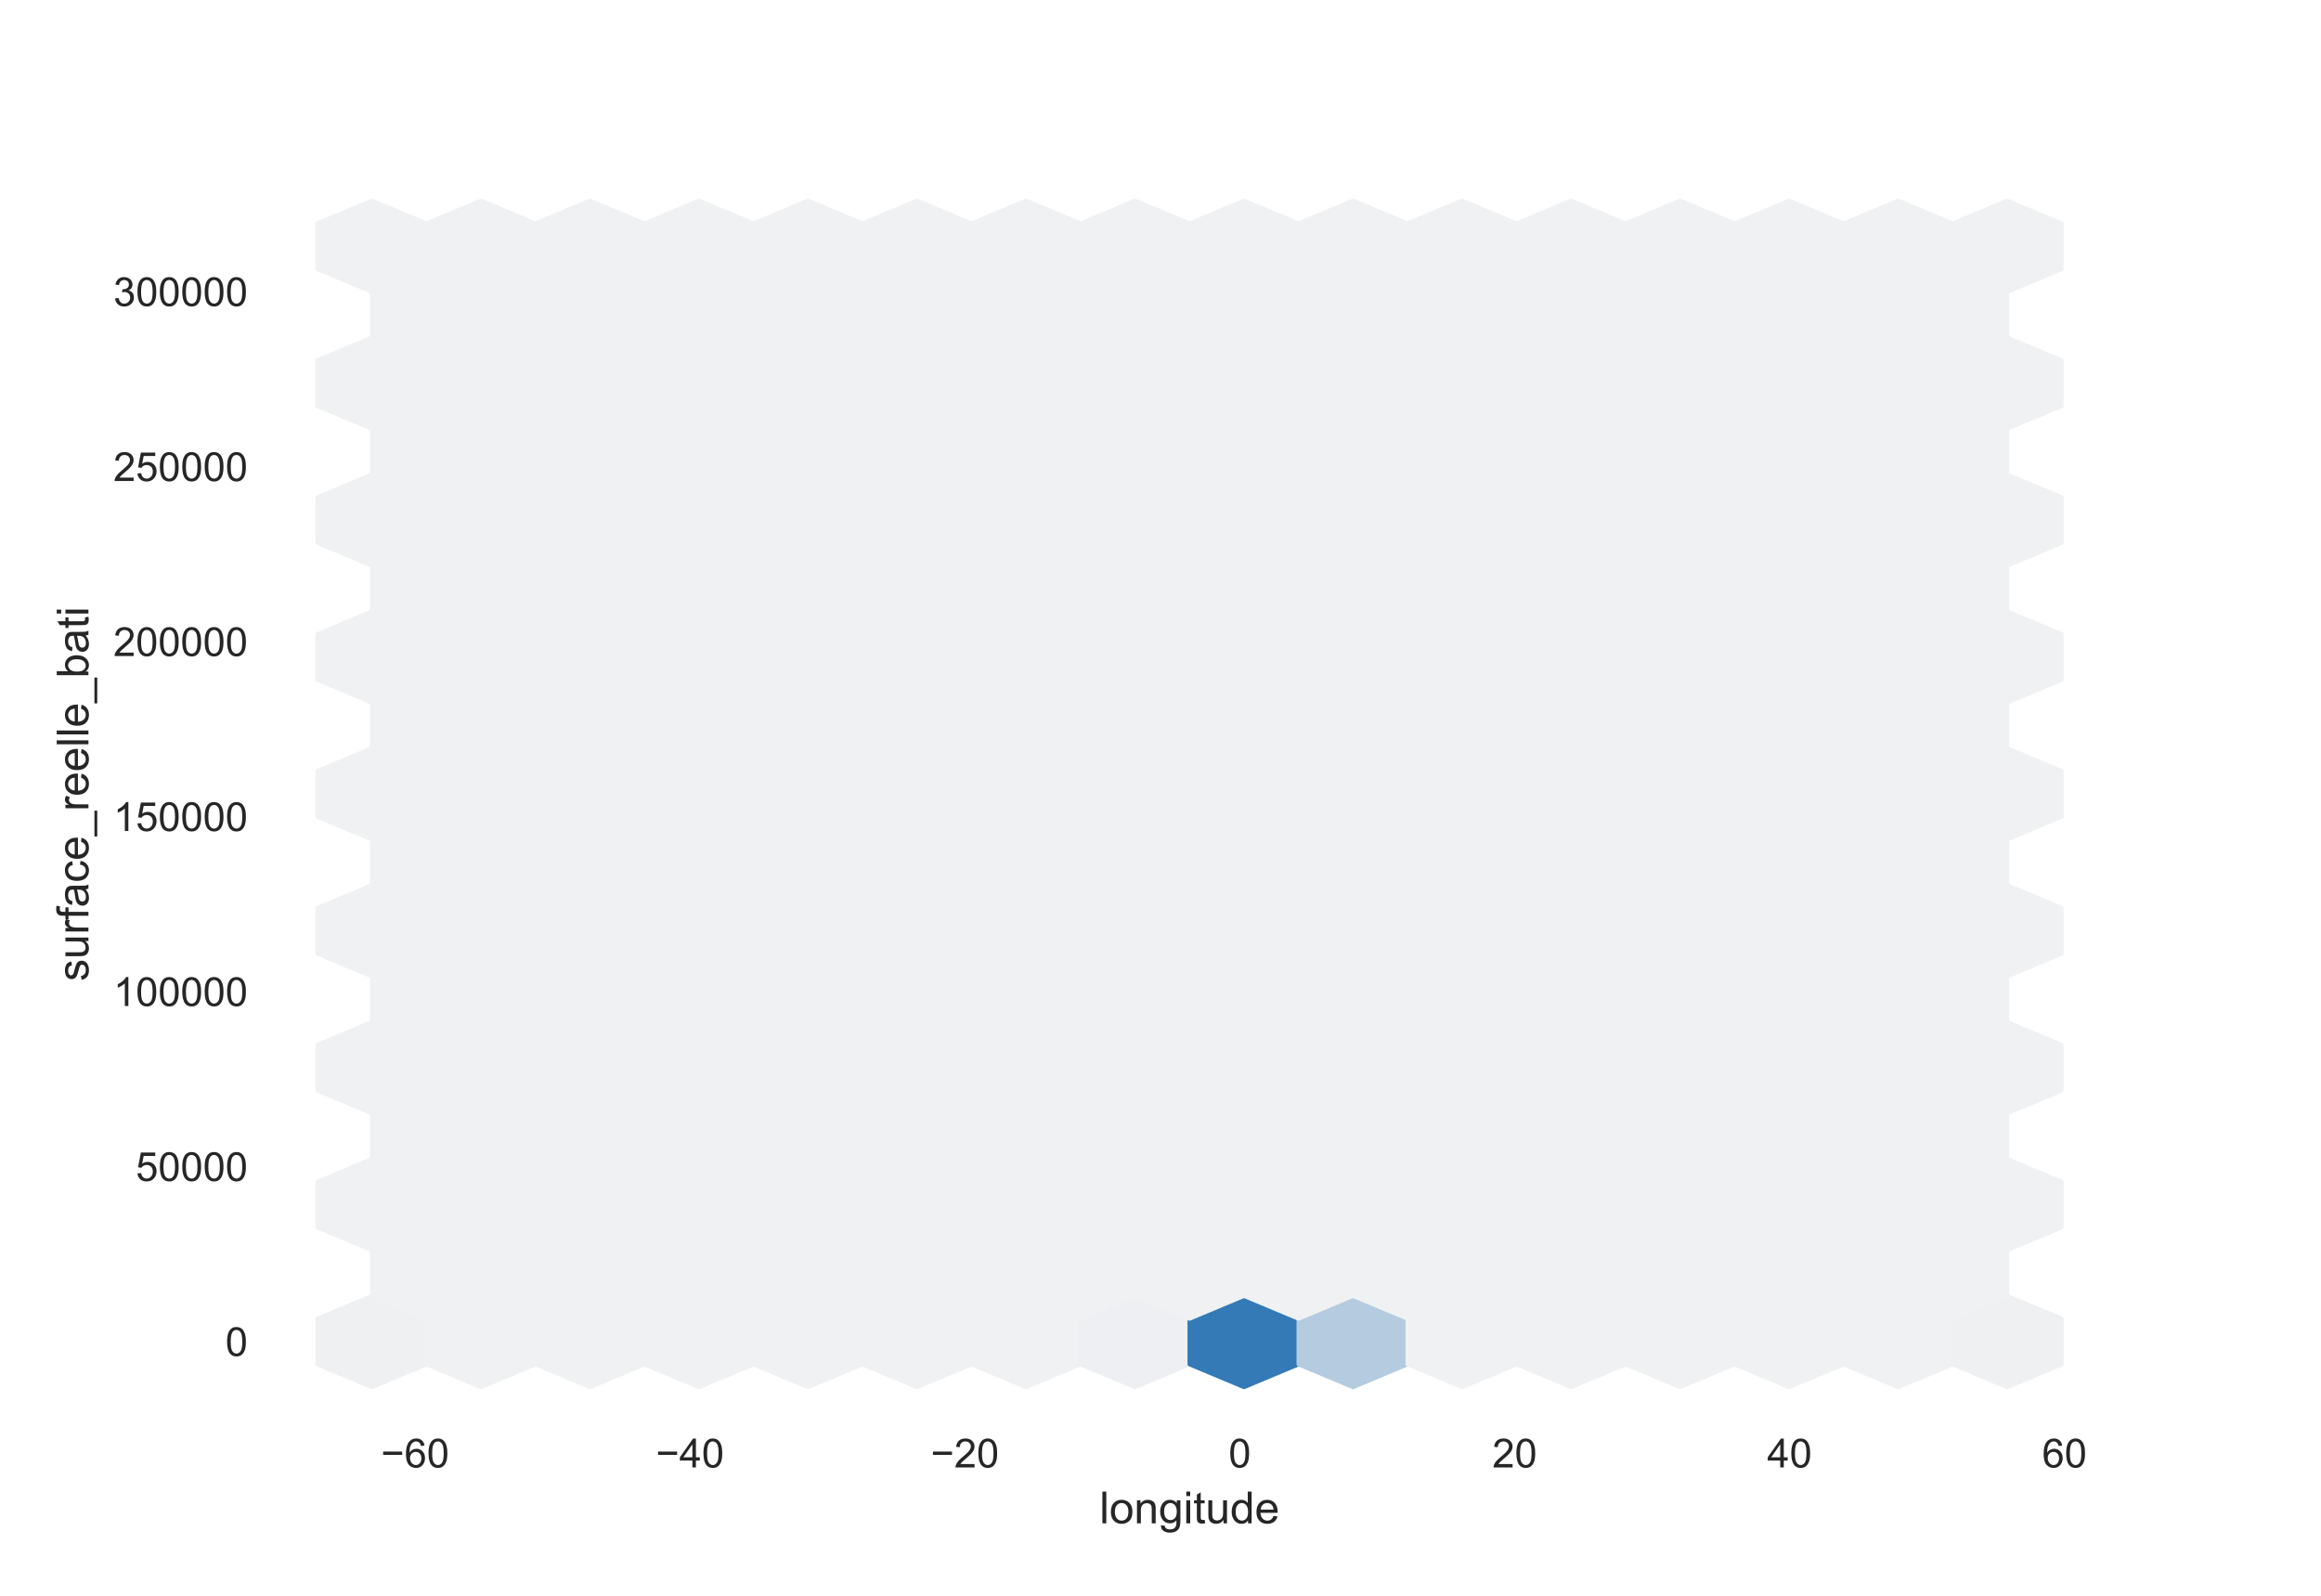 <?xml version="1.0" encoding="utf-8" standalone="no"?>
<!DOCTYPE svg PUBLIC "-//W3C//DTD SVG 1.1//EN"
  "http://www.w3.org/Graphics/SVG/1.1/DTD/svg11.dtd">
<!-- Created with matplotlib (https://matplotlib.org/) -->
<svg height="396pt" version="1.1" viewBox="0 0 576 396" width="576pt" xmlns="http://www.w3.org/2000/svg" xmlns:xlink="http://www.w3.org/1999/xlink">
 <defs>
  <style type="text/css">*{stroke-linecap:butt;stroke-linejoin:round;}</style>
 </defs>
 <g id="figure_1">
  <g id="patch_1">
   <path d="M 0 396 
L 576 396 
L 576 0 
L 0 0 
z
" style="fill:#ffffff;"/>
  </g>
  <g id="axes_1">
   <g id="patch_2">
    <path d="M 72 346.5 
L 518.4 346.5 
L 518.4 47.52 
L 72 47.52 
z
" style="fill:#ffffff;"/>
   </g>
   <g id="matplotlib.axis_1">
    <g id="xtick_1">
     <g id="text_1">
      <!-- −60 -->
      <g style="fill:#262626;" transform="translate(94.531 364.158)scale(0.1 -0.1)">
       <defs>
        <path d="M 52.828 31.203 
L 5.562 31.203 
L 5.562 39.406 
L 52.828 39.406 
z
" id="ArialMT-8722"/>
        <path d="M 49.75 54.047 
L 41.016 53.375 
Q 39.844 58.547 37.703 60.891 
Q 34.125 64.656 28.906 64.656 
Q 24.703 64.656 21.531 62.312 
Q 17.391 59.281 14.984 53.469 
Q 12.594 47.656 12.5 36.922 
Q 15.672 41.75 20.266 44.094 
Q 24.859 46.438 29.891 46.438 
Q 38.672 46.438 44.844 39.969 
Q 51.031 33.5 51.031 23.25 
Q 51.031 16.5 48.125 10.719 
Q 45.219 4.938 40.141 1.859 
Q 35.062 -1.219 28.609 -1.219 
Q 17.625 -1.219 10.688 6.859 
Q 3.766 14.938 3.766 33.5 
Q 3.766 54.25 11.422 63.672 
Q 18.109 71.875 29.438 71.875 
Q 37.891 71.875 43.281 67.141 
Q 48.688 62.406 49.75 54.047 
z
M 13.875 23.188 
Q 13.875 18.656 15.797 14.5 
Q 17.719 10.359 21.188 8.172 
Q 24.656 6 28.469 6 
Q 34.031 6 38.031 10.484 
Q 42.047 14.984 42.047 22.703 
Q 42.047 30.125 38.078 34.391 
Q 34.125 38.672 28.125 38.672 
Q 22.172 38.672 18.016 34.391 
Q 13.875 30.125 13.875 23.188 
z
" id="ArialMT-54"/>
        <path d="M 4.156 35.297 
Q 4.156 48 6.766 55.734 
Q 9.375 63.484 14.516 67.672 
Q 19.672 71.875 27.484 71.875 
Q 33.25 71.875 37.594 69.547 
Q 41.938 67.234 44.766 62.859 
Q 47.609 58.5 49.219 52.219 
Q 50.828 45.953 50.828 35.297 
Q 50.828 22.703 48.234 14.969 
Q 45.656 7.234 40.5 3 
Q 35.359 -1.219 27.484 -1.219 
Q 17.141 -1.219 11.234 6.203 
Q 4.156 15.141 4.156 35.297 
z
M 13.188 35.297 
Q 13.188 17.672 17.312 11.828 
Q 21.438 6 27.484 6 
Q 33.547 6 37.672 11.859 
Q 41.797 17.719 41.797 35.297 
Q 41.797 52.984 37.672 58.781 
Q 33.547 64.594 27.391 64.594 
Q 21.344 64.594 17.719 59.469 
Q 13.188 52.938 13.188 35.297 
z
" id="ArialMT-48"/>
       </defs>
       <use xlink:href="#ArialMT-8722"/>
       <use x="58.398" xlink:href="#ArialMT-54"/>
       <use x="114.014" xlink:href="#ArialMT-48"/>
      </g>
     </g>
    </g>
    <g id="xtick_2">
     <g id="text_2">
      <!-- −40 -->
      <g style="fill:#262626;" transform="translate(162.754 364.158)scale(0.1 -0.1)">
       <defs>
        <path d="M 32.328 0 
L 32.328 17.141 
L 1.266 17.141 
L 1.266 25.203 
L 33.938 71.578 
L 41.109 71.578 
L 41.109 25.203 
L 50.781 25.203 
L 50.781 17.141 
L 41.109 17.141 
L 41.109 0 
z
M 32.328 25.203 
L 32.328 57.469 
L 9.906 25.203 
z
" id="ArialMT-52"/>
       </defs>
       <use xlink:href="#ArialMT-8722"/>
       <use x="58.398" xlink:href="#ArialMT-52"/>
       <use x="114.014" xlink:href="#ArialMT-48"/>
      </g>
     </g>
    </g>
    <g id="xtick_3">
     <g id="text_3">
      <!-- −20 -->
      <g style="fill:#262626;" transform="translate(230.977 364.158)scale(0.1 -0.1)">
       <defs>
        <path d="M 50.344 8.453 
L 50.344 0 
L 3.031 0 
Q 2.938 3.172 4.047 6.109 
Q 5.859 10.938 9.828 15.625 
Q 13.812 20.312 21.344 26.469 
Q 33.016 36.031 37.109 41.625 
Q 41.219 47.219 41.219 52.203 
Q 41.219 57.422 37.469 61 
Q 33.734 64.594 27.734 64.594 
Q 21.391 64.594 17.578 60.781 
Q 13.766 56.984 13.719 50.25 
L 4.688 51.172 
Q 5.609 61.281 11.656 66.578 
Q 17.719 71.875 27.938 71.875 
Q 38.234 71.875 44.234 66.156 
Q 50.25 60.453 50.25 52 
Q 50.25 47.703 48.484 43.547 
Q 46.734 39.406 42.656 34.812 
Q 38.578 30.219 29.109 22.219 
Q 21.188 15.578 18.938 13.203 
Q 16.703 10.844 15.234 8.453 
z
" id="ArialMT-50"/>
       </defs>
       <use xlink:href="#ArialMT-8722"/>
       <use x="58.398" xlink:href="#ArialMT-50"/>
       <use x="114.014" xlink:href="#ArialMT-48"/>
      </g>
     </g>
    </g>
    <g id="xtick_4">
     <g id="text_4">
      <!-- 0 -->
      <g style="fill:#262626;" transform="translate(304.902 364.158)scale(0.1 -0.1)">
       <use xlink:href="#ArialMT-48"/>
      </g>
     </g>
    </g>
    <g id="xtick_5">
     <g id="text_5">
      <!-- 20 -->
      <g style="fill:#262626;" transform="translate(370.345 364.158)scale(0.1 -0.1)">
       <use xlink:href="#ArialMT-50"/>
       <use x="55.615" xlink:href="#ArialMT-48"/>
      </g>
     </g>
    </g>
    <g id="xtick_6">
     <g id="text_6">
      <!-- 40 -->
      <g style="fill:#262626;" transform="translate(438.568 364.158)scale(0.1 -0.1)">
       <use xlink:href="#ArialMT-52"/>
       <use x="55.615" xlink:href="#ArialMT-48"/>
      </g>
     </g>
    </g>
    <g id="xtick_7">
     <g id="text_7">
      <!-- 60 -->
      <g style="fill:#262626;" transform="translate(506.792 364.158)scale(0.1 -0.1)">
       <use xlink:href="#ArialMT-54"/>
       <use x="55.615" xlink:href="#ArialMT-48"/>
      </g>
     </g>
    </g>
    <g id="text_8">
     <!-- longitude -->
     <g style="fill:#262626;" transform="translate(272.877 378.019)scale(0.11 -0.11)">
      <defs>
       <path d="M 6.391 0 
L 6.391 71.578 
L 15.188 71.578 
L 15.188 0 
z
" id="ArialMT-108"/>
       <path d="M 3.328 25.922 
Q 3.328 40.328 11.328 47.266 
Q 18.016 53.031 27.641 53.031 
Q 38.328 53.031 45.109 46.016 
Q 51.906 39.016 51.906 26.656 
Q 51.906 16.656 48.906 10.906 
Q 45.906 5.172 40.156 2 
Q 34.422 -1.172 27.641 -1.172 
Q 16.75 -1.172 10.031 5.812 
Q 3.328 12.797 3.328 25.922 
z
M 12.359 25.922 
Q 12.359 15.969 16.703 11.016 
Q 21.047 6.062 27.641 6.062 
Q 34.188 6.062 38.531 11.031 
Q 42.875 16.016 42.875 26.219 
Q 42.875 35.844 38.5 40.797 
Q 34.125 45.75 27.641 45.75 
Q 21.047 45.75 16.703 40.812 
Q 12.359 35.891 12.359 25.922 
z
" id="ArialMT-111"/>
       <path d="M 6.594 0 
L 6.594 51.859 
L 14.5 51.859 
L 14.5 44.484 
Q 20.219 53.031 31 53.031 
Q 35.688 53.031 39.625 51.344 
Q 43.562 49.656 45.516 46.922 
Q 47.469 44.188 48.25 40.438 
Q 48.734 37.984 48.734 31.891 
L 48.734 0 
L 39.938 0 
L 39.938 31.547 
Q 39.938 36.922 38.906 39.578 
Q 37.891 42.234 35.281 43.812 
Q 32.672 45.406 29.156 45.406 
Q 23.531 45.406 19.453 41.844 
Q 15.375 38.281 15.375 28.328 
L 15.375 0 
z
" id="ArialMT-110"/>
       <path d="M 4.984 -4.297 
L 13.531 -5.562 
Q 14.062 -9.516 16.5 -11.328 
Q 19.781 -13.766 25.438 -13.766 
Q 31.547 -13.766 34.859 -11.328 
Q 38.188 -8.891 39.359 -4.5 
Q 40.047 -1.812 39.984 6.781 
Q 34.234 0 25.641 0 
Q 14.938 0 9.078 7.719 
Q 3.219 15.438 3.219 26.219 
Q 3.219 33.641 5.906 39.906 
Q 8.594 46.188 13.688 49.609 
Q 18.797 53.031 25.688 53.031 
Q 34.859 53.031 40.828 45.609 
L 40.828 51.859 
L 48.922 51.859 
L 48.922 7.031 
Q 48.922 -5.078 46.453 -10.125 
Q 44 -15.188 38.641 -18.109 
Q 33.297 -21.047 25.484 -21.047 
Q 16.219 -21.047 10.5 -16.875 
Q 4.781 -12.703 4.984 -4.297 
z
M 12.25 26.859 
Q 12.25 16.656 16.297 11.969 
Q 20.359 7.281 26.469 7.281 
Q 32.516 7.281 36.609 11.938 
Q 40.719 16.609 40.719 26.562 
Q 40.719 36.078 36.5 40.906 
Q 32.281 45.75 26.312 45.75 
Q 20.453 45.75 16.344 40.984 
Q 12.25 36.234 12.25 26.859 
z
" id="ArialMT-103"/>
       <path d="M 6.641 61.469 
L 6.641 71.578 
L 15.438 71.578 
L 15.438 61.469 
z
M 6.641 0 
L 6.641 51.859 
L 15.438 51.859 
L 15.438 0 
z
" id="ArialMT-105"/>
       <path d="M 25.781 7.859 
L 27.047 0.094 
Q 23.344 -0.688 20.406 -0.688 
Q 15.625 -0.688 12.984 0.828 
Q 10.359 2.344 9.281 4.812 
Q 8.203 7.281 8.203 15.188 
L 8.203 45.016 
L 1.766 45.016 
L 1.766 51.859 
L 8.203 51.859 
L 8.203 64.703 
L 16.938 69.969 
L 16.938 51.859 
L 25.781 51.859 
L 25.781 45.016 
L 16.938 45.016 
L 16.938 14.703 
Q 16.938 10.938 17.406 9.859 
Q 17.875 8.797 18.922 8.156 
Q 19.969 7.516 21.922 7.516 
Q 23.391 7.516 25.781 7.859 
z
" id="ArialMT-116"/>
       <path d="M 40.578 0 
L 40.578 7.625 
Q 34.516 -1.172 24.125 -1.172 
Q 19.531 -1.172 15.547 0.578 
Q 11.578 2.344 9.641 5 
Q 7.719 7.672 6.938 11.531 
Q 6.391 14.109 6.391 19.734 
L 6.391 51.859 
L 15.188 51.859 
L 15.188 23.094 
Q 15.188 16.219 15.719 13.812 
Q 16.547 10.359 19.234 8.375 
Q 21.922 6.391 25.875 6.391 
Q 29.828 6.391 33.297 8.422 
Q 36.766 10.453 38.203 13.938 
Q 39.656 17.438 39.656 24.078 
L 39.656 51.859 
L 48.438 51.859 
L 48.438 0 
z
" id="ArialMT-117"/>
       <path d="M 40.234 0 
L 40.234 6.547 
Q 35.297 -1.172 25.734 -1.172 
Q 19.531 -1.172 14.328 2.25 
Q 9.125 5.672 6.266 11.797 
Q 3.422 17.922 3.422 25.875 
Q 3.422 33.641 6 39.969 
Q 8.594 46.297 13.766 49.656 
Q 18.953 53.031 25.344 53.031 
Q 30.031 53.031 33.688 51.047 
Q 37.359 49.078 39.656 45.906 
L 39.656 71.578 
L 48.391 71.578 
L 48.391 0 
z
M 12.453 25.875 
Q 12.453 15.922 16.641 10.984 
Q 20.844 6.062 26.562 6.062 
Q 32.328 6.062 36.344 10.766 
Q 40.375 15.484 40.375 25.141 
Q 40.375 35.797 36.266 40.766 
Q 32.172 45.75 26.172 45.75 
Q 20.312 45.75 16.375 40.969 
Q 12.453 36.188 12.453 25.875 
z
" id="ArialMT-100"/>
       <path d="M 42.094 16.703 
L 51.172 15.578 
Q 49.031 7.625 43.219 3.219 
Q 37.406 -1.172 28.375 -1.172 
Q 17 -1.172 10.328 5.828 
Q 3.656 12.844 3.656 25.484 
Q 3.656 38.578 10.391 45.797 
Q 17.141 53.031 27.875 53.031 
Q 38.281 53.031 44.875 45.953 
Q 51.469 38.875 51.469 26.031 
Q 51.469 25.25 51.422 23.688 
L 12.75 23.688 
Q 13.234 15.141 17.578 10.594 
Q 21.922 6.062 28.422 6.062 
Q 33.25 6.062 36.672 8.594 
Q 40.094 11.141 42.094 16.703 
z
M 13.234 30.906 
L 42.188 30.906 
Q 41.609 37.453 38.875 40.719 
Q 34.672 45.797 27.984 45.797 
Q 21.922 45.797 17.797 41.75 
Q 13.672 37.703 13.234 30.906 
z
" id="ArialMT-101"/>
      </defs>
      <use xlink:href="#ArialMT-108"/>
      <use x="22.217" xlink:href="#ArialMT-111"/>
      <use x="77.832" xlink:href="#ArialMT-110"/>
      <use x="133.447" xlink:href="#ArialMT-103"/>
      <use x="189.062" xlink:href="#ArialMT-105"/>
      <use x="211.279" xlink:href="#ArialMT-116"/>
      <use x="239.062" xlink:href="#ArialMT-117"/>
      <use x="294.678" xlink:href="#ArialMT-100"/>
      <use x="350.293" xlink:href="#ArialMT-101"/>
     </g>
    </g>
   </g>
   <g id="matplotlib.axis_2">
    <g id="ytick_1">
     <g id="text_9">
      <!-- 0 -->
      <g style="fill:#262626;" transform="translate(55.939 336.49)scale(0.1 -0.1)">
       <use xlink:href="#ArialMT-48"/>
      </g>
     </g>
    </g>
    <g id="ytick_2">
     <g id="text_10">
      <!-- 50000 -->
      <g style="fill:#262626;" transform="translate(33.695 293.066)scale(0.1 -0.1)">
       <defs>
        <path d="M 4.156 18.75 
L 13.375 19.531 
Q 14.406 12.797 18.141 9.391 
Q 21.875 6 27.156 6 
Q 33.5 6 37.891 10.781 
Q 42.281 15.578 42.281 23.484 
Q 42.281 31 38.062 35.344 
Q 33.844 39.703 27 39.703 
Q 22.75 39.703 19.328 37.766 
Q 15.922 35.844 13.969 32.766 
L 5.719 33.844 
L 12.641 70.609 
L 48.25 70.609 
L 48.25 62.203 
L 19.672 62.203 
L 15.828 42.969 
Q 22.266 47.469 29.344 47.469 
Q 38.719 47.469 45.156 40.969 
Q 51.609 34.469 51.609 24.266 
Q 51.609 14.547 45.953 7.469 
Q 39.062 -1.219 27.156 -1.219 
Q 17.391 -1.219 11.203 4.25 
Q 5.031 9.719 4.156 18.75 
z
" id="ArialMT-53"/>
       </defs>
       <use xlink:href="#ArialMT-53"/>
       <use x="55.615" xlink:href="#ArialMT-48"/>
       <use x="111.23" xlink:href="#ArialMT-48"/>
       <use x="166.846" xlink:href="#ArialMT-48"/>
       <use x="222.461" xlink:href="#ArialMT-48"/>
      </g>
     </g>
    </g>
    <g id="ytick_3">
     <g id="text_11">
      <!-- 100000 -->
      <g style="fill:#262626;" transform="translate(28.134 249.642)scale(0.1 -0.1)">
       <defs>
        <path d="M 37.25 0 
L 28.469 0 
L 28.469 56 
Q 25.297 52.984 20.141 49.953 
Q 14.984 46.922 10.891 45.406 
L 10.891 53.906 
Q 18.266 57.375 23.781 62.297 
Q 29.297 67.234 31.594 71.875 
L 37.25 71.875 
z
" id="ArialMT-49"/>
       </defs>
       <use xlink:href="#ArialMT-49"/>
       <use x="55.615" xlink:href="#ArialMT-48"/>
       <use x="111.23" xlink:href="#ArialMT-48"/>
       <use x="166.846" xlink:href="#ArialMT-48"/>
       <use x="222.461" xlink:href="#ArialMT-48"/>
       <use x="278.076" xlink:href="#ArialMT-48"/>
      </g>
     </g>
    </g>
    <g id="ytick_4">
     <g id="text_12">
      <!-- 150000 -->
      <g style="fill:#262626;" transform="translate(28.134 206.218)scale(0.1 -0.1)">
       <use xlink:href="#ArialMT-49"/>
       <use x="55.615" xlink:href="#ArialMT-53"/>
       <use x="111.23" xlink:href="#ArialMT-48"/>
       <use x="166.846" xlink:href="#ArialMT-48"/>
       <use x="222.461" xlink:href="#ArialMT-48"/>
       <use x="278.076" xlink:href="#ArialMT-48"/>
      </g>
     </g>
    </g>
    <g id="ytick_5">
     <g id="text_13">
      <!-- 200000 -->
      <g style="fill:#262626;" transform="translate(28.134 162.794)scale(0.1 -0.1)">
       <use xlink:href="#ArialMT-50"/>
       <use x="55.615" xlink:href="#ArialMT-48"/>
       <use x="111.23" xlink:href="#ArialMT-48"/>
       <use x="166.846" xlink:href="#ArialMT-48"/>
       <use x="222.461" xlink:href="#ArialMT-48"/>
       <use x="278.076" xlink:href="#ArialMT-48"/>
      </g>
     </g>
    </g>
    <g id="ytick_6">
     <g id="text_14">
      <!-- 250000 -->
      <g style="fill:#262626;" transform="translate(28.134 119.37)scale(0.1 -0.1)">
       <use xlink:href="#ArialMT-50"/>
       <use x="55.615" xlink:href="#ArialMT-53"/>
       <use x="111.23" xlink:href="#ArialMT-48"/>
       <use x="166.846" xlink:href="#ArialMT-48"/>
       <use x="222.461" xlink:href="#ArialMT-48"/>
       <use x="278.076" xlink:href="#ArialMT-48"/>
      </g>
     </g>
    </g>
    <g id="ytick_7">
     <g id="text_15">
      <!-- 300000 -->
      <g style="fill:#262626;" transform="translate(28.134 75.946)scale(0.1 -0.1)">
       <defs>
        <path d="M 4.203 18.891 
L 12.984 20.062 
Q 14.5 12.594 18.141 9.297 
Q 21.781 6 27 6 
Q 33.203 6 37.469 10.297 
Q 41.75 14.594 41.75 20.953 
Q 41.75 27 37.797 30.922 
Q 33.844 34.859 27.734 34.859 
Q 25.25 34.859 21.531 33.891 
L 22.516 41.609 
Q 23.391 41.5 23.922 41.5 
Q 29.547 41.5 34.031 44.422 
Q 38.531 47.359 38.531 53.469 
Q 38.531 58.297 35.25 61.469 
Q 31.984 64.656 26.812 64.656 
Q 21.688 64.656 18.266 61.422 
Q 14.844 58.203 13.875 51.766 
L 5.078 53.328 
Q 6.688 62.156 12.391 67.016 
Q 18.109 71.875 26.609 71.875 
Q 32.469 71.875 37.391 69.359 
Q 42.328 66.844 44.938 62.5 
Q 47.562 58.156 47.562 53.266 
Q 47.562 48.641 45.062 44.828 
Q 42.578 41.016 37.703 38.766 
Q 44.047 37.312 47.562 32.688 
Q 51.078 28.078 51.078 21.141 
Q 51.078 11.766 44.234 5.25 
Q 37.406 -1.266 26.953 -1.266 
Q 17.531 -1.266 11.297 4.344 
Q 5.078 9.969 4.203 18.891 
z
" id="ArialMT-51"/>
       </defs>
       <use xlink:href="#ArialMT-51"/>
       <use x="55.615" xlink:href="#ArialMT-48"/>
       <use x="111.23" xlink:href="#ArialMT-48"/>
       <use x="166.846" xlink:href="#ArialMT-48"/>
       <use x="222.461" xlink:href="#ArialMT-48"/>
       <use x="278.076" xlink:href="#ArialMT-48"/>
      </g>
     </g>
    </g>
    <g id="text_16">
     <!-- surface_reelle_bati -->
     <g style="fill:#262626;" transform="translate(21.948 243.48)rotate(-90)scale(0.11 -0.11)">
      <defs>
       <path d="M 3.078 15.484 
L 11.766 16.844 
Q 12.5 11.625 15.844 8.844 
Q 19.188 6.062 25.203 6.062 
Q 31.25 6.062 34.172 8.516 
Q 37.109 10.984 37.109 14.312 
Q 37.109 17.281 34.516 19 
Q 32.719 20.172 25.531 21.969 
Q 15.875 24.422 12.141 26.203 
Q 8.406 27.984 6.469 31.125 
Q 4.547 34.281 4.547 38.094 
Q 4.547 41.547 6.125 44.5 
Q 7.719 47.469 10.453 49.422 
Q 12.5 50.922 16.031 51.969 
Q 19.578 53.031 23.641 53.031 
Q 29.734 53.031 34.344 51.266 
Q 38.969 49.516 41.156 46.5 
Q 43.359 43.5 44.188 38.484 
L 35.594 37.312 
Q 35.016 41.312 32.203 43.547 
Q 29.391 45.797 24.266 45.797 
Q 18.219 45.797 15.625 43.797 
Q 13.031 41.797 13.031 39.109 
Q 13.031 37.406 14.109 36.031 
Q 15.188 34.625 17.484 33.688 
Q 18.797 33.203 25.25 31.453 
Q 34.578 28.953 38.25 27.359 
Q 41.938 25.781 44.031 22.75 
Q 46.141 19.734 46.141 15.234 
Q 46.141 10.844 43.578 6.953 
Q 41.016 3.078 36.172 0.953 
Q 31.344 -1.172 25.25 -1.172 
Q 15.141 -1.172 9.844 3.031 
Q 4.547 7.234 3.078 15.484 
z
" id="ArialMT-115"/>
       <path d="M 6.5 0 
L 6.5 51.859 
L 14.406 51.859 
L 14.406 44 
Q 17.438 49.516 20 51.266 
Q 22.562 53.031 25.641 53.031 
Q 30.078 53.031 34.672 50.203 
L 31.641 42.047 
Q 28.422 43.953 25.203 43.953 
Q 22.312 43.953 20.016 42.219 
Q 17.719 40.484 16.75 37.406 
Q 15.281 32.719 15.281 27.156 
L 15.281 0 
z
" id="ArialMT-114"/>
       <path d="M 8.688 0 
L 8.688 45.016 
L 0.922 45.016 
L 0.922 51.859 
L 8.688 51.859 
L 8.688 57.375 
Q 8.688 62.594 9.625 65.141 
Q 10.891 68.562 14.078 70.672 
Q 17.281 72.797 23.047 72.797 
Q 26.766 72.797 31.25 71.922 
L 29.938 64.266 
Q 27.203 64.75 24.75 64.75 
Q 20.75 64.75 19.094 63.031 
Q 17.438 61.328 17.438 56.641 
L 17.438 51.859 
L 27.547 51.859 
L 27.547 45.016 
L 17.438 45.016 
L 17.438 0 
z
" id="ArialMT-102"/>
       <path d="M 40.438 6.391 
Q 35.547 2.25 31.031 0.531 
Q 26.516 -1.172 21.344 -1.172 
Q 12.797 -1.172 8.203 3 
Q 3.609 7.172 3.609 13.672 
Q 3.609 17.484 5.344 20.625 
Q 7.078 23.781 9.891 25.688 
Q 12.703 27.594 16.219 28.562 
Q 18.797 29.25 24.031 29.891 
Q 34.672 31.156 39.703 32.906 
Q 39.75 34.719 39.75 35.203 
Q 39.75 40.578 37.25 42.781 
Q 33.891 45.75 27.25 45.75 
Q 21.047 45.75 18.094 43.578 
Q 15.141 41.406 13.719 35.891 
L 5.125 37.062 
Q 6.297 42.578 8.984 45.969 
Q 11.672 49.359 16.75 51.188 
Q 21.828 53.031 28.516 53.031 
Q 35.156 53.031 39.297 51.469 
Q 43.453 49.906 45.406 47.531 
Q 47.359 45.172 48.141 41.547 
Q 48.578 39.312 48.578 33.453 
L 48.578 21.734 
Q 48.578 9.469 49.141 6.219 
Q 49.703 2.984 51.375 0 
L 42.188 0 
Q 40.828 2.734 40.438 6.391 
z
M 39.703 26.031 
Q 34.906 24.078 25.344 22.703 
Q 19.922 21.922 17.672 20.938 
Q 15.438 19.969 14.203 18.094 
Q 12.984 16.219 12.984 13.922 
Q 12.984 10.406 15.641 8.062 
Q 18.312 5.719 23.438 5.719 
Q 28.516 5.719 32.469 7.938 
Q 36.422 10.156 38.281 14.016 
Q 39.703 17 39.703 22.797 
z
" id="ArialMT-97"/>
       <path d="M 40.438 19 
L 49.078 17.875 
Q 47.656 8.938 41.812 3.875 
Q 35.984 -1.172 27.484 -1.172 
Q 16.844 -1.172 10.375 5.781 
Q 3.906 12.75 3.906 25.734 
Q 3.906 34.125 6.688 40.422 
Q 9.469 46.734 15.156 49.875 
Q 20.844 53.031 27.547 53.031 
Q 35.984 53.031 41.359 48.75 
Q 46.734 44.484 48.25 36.625 
L 39.703 35.297 
Q 38.484 40.531 35.375 43.156 
Q 32.281 45.797 27.875 45.797 
Q 21.234 45.797 17.078 41.031 
Q 12.938 36.281 12.938 25.984 
Q 12.938 15.531 16.938 10.797 
Q 20.953 6.062 27.391 6.062 
Q 32.562 6.062 36.031 9.234 
Q 39.5 12.406 40.438 19 
z
" id="ArialMT-99"/>
       <path d="M -1.516 -19.875 
L -1.516 -13.531 
L 56.734 -13.531 
L 56.734 -19.875 
z
" id="ArialMT-95"/>
       <path d="M 14.703 0 
L 6.547 0 
L 6.547 71.578 
L 15.328 71.578 
L 15.328 46.047 
Q 20.906 53.031 29.547 53.031 
Q 34.328 53.031 38.594 51.094 
Q 42.875 49.172 45.625 45.672 
Q 48.391 42.188 49.953 37.25 
Q 51.516 32.328 51.516 26.703 
Q 51.516 13.375 44.922 6.094 
Q 38.328 -1.172 29.109 -1.172 
Q 19.922 -1.172 14.703 6.5 
z
M 14.594 26.312 
Q 14.594 17 17.141 12.844 
Q 21.297 6.062 28.375 6.062 
Q 34.125 6.062 38.328 11.062 
Q 42.531 16.062 42.531 25.984 
Q 42.531 36.141 38.5 40.969 
Q 34.469 45.797 28.766 45.797 
Q 23 45.797 18.797 40.797 
Q 14.594 35.797 14.594 26.312 
z
" id="ArialMT-98"/>
      </defs>
      <use xlink:href="#ArialMT-115"/>
      <use x="50" xlink:href="#ArialMT-117"/>
      <use x="105.615" xlink:href="#ArialMT-114"/>
      <use x="138.916" xlink:href="#ArialMT-102"/>
      <use x="166.699" xlink:href="#ArialMT-97"/>
      <use x="222.314" xlink:href="#ArialMT-99"/>
      <use x="272.314" xlink:href="#ArialMT-101"/>
      <use x="327.93" xlink:href="#ArialMT-95"/>
      <use x="383.545" xlink:href="#ArialMT-114"/>
      <use x="416.846" xlink:href="#ArialMT-101"/>
      <use x="472.461" xlink:href="#ArialMT-101"/>
      <use x="528.076" xlink:href="#ArialMT-108"/>
      <use x="550.293" xlink:href="#ArialMT-108"/>
      <use x="572.51" xlink:href="#ArialMT-101"/>
      <use x="628.125" xlink:href="#ArialMT-95"/>
      <use x="683.74" xlink:href="#ArialMT-98"/>
      <use x="739.355" xlink:href="#ArialMT-97"/>
      <use x="794.971" xlink:href="#ArialMT-116"/>
      <use x="822.754" xlink:href="#ArialMT-105"/>
     </g>
    </g>
   </g>
   <g id="PolyCollection_1">
    <defs>
     <path d="M 321.209 -57.427 
L 321.209 -68.752 
L 307.682 -74.414 
L 294.155 -68.752 
L 294.155 -57.427 
L 307.682 -51.764 
z
" id="C0_0_9cd48cdaba"/>
    </defs>
    <g clip-path="url(#p24d0f8872a)">
     <use style="fill:#eff0f2;stroke:#eff0f2;" x="-215.391" xlink:href="#C0_0_9cd48cdaba" y="395.999"/>
    </g>
    <g clip-path="url(#p24d0f8872a)">
     <use style="fill:#f0f1f2;stroke:#f0f1f2;" x="-215.391" xlink:href="#C0_0_9cd48cdaba" y="362.024"/>
    </g>
    <g clip-path="url(#p24d0f8872a)">
     <use style="fill:#f0f1f2;stroke:#f0f1f2;" x="-215.391" xlink:href="#C0_0_9cd48cdaba" y="328.049"/>
    </g>
    <g clip-path="url(#p24d0f8872a)">
     <use style="fill:#f0f1f2;stroke:#f0f1f2;" x="-215.391" xlink:href="#C0_0_9cd48cdaba" y="294.074"/>
    </g>
    <g clip-path="url(#p24d0f8872a)">
     <use style="fill:#f0f1f2;stroke:#f0f1f2;" x="-215.391" xlink:href="#C0_0_9cd48cdaba" y="260.099"/>
    </g>
    <g clip-path="url(#p24d0f8872a)">
     <use style="fill:#f0f1f2;stroke:#f0f1f2;" x="-215.391" xlink:href="#C0_0_9cd48cdaba" y="226.124"/>
    </g>
    <g clip-path="url(#p24d0f8872a)">
     <use style="fill:#f0f1f2;stroke:#f0f1f2;" x="-215.391" xlink:href="#C0_0_9cd48cdaba" y="192.149"/>
    </g>
    <g clip-path="url(#p24d0f8872a)">
     <use style="fill:#f0f1f2;stroke:#f0f1f2;" x="-215.391" xlink:href="#C0_0_9cd48cdaba" y="158.174"/>
    </g>
    <g clip-path="url(#p24d0f8872a)">
     <use style="fill:#f0f1f2;stroke:#f0f1f2;" x="-215.391" xlink:href="#C0_0_9cd48cdaba" y="124.199"/>
    </g>
    <g clip-path="url(#p24d0f8872a)">
     <use style="fill:#f0f1f2;stroke:#f0f1f2;" x="-188.337" xlink:href="#C0_0_9cd48cdaba" y="395.999"/>
    </g>
    <g clip-path="url(#p24d0f8872a)">
     <use style="fill:#f0f1f2;stroke:#f0f1f2;" x="-188.337" xlink:href="#C0_0_9cd48cdaba" y="362.024"/>
    </g>
    <g clip-path="url(#p24d0f8872a)">
     <use style="fill:#f0f1f2;stroke:#f0f1f2;" x="-188.337" xlink:href="#C0_0_9cd48cdaba" y="328.049"/>
    </g>
    <g clip-path="url(#p24d0f8872a)">
     <use style="fill:#f0f1f2;stroke:#f0f1f2;" x="-188.337" xlink:href="#C0_0_9cd48cdaba" y="294.074"/>
    </g>
    <g clip-path="url(#p24d0f8872a)">
     <use style="fill:#f0f1f2;stroke:#f0f1f2;" x="-188.337" xlink:href="#C0_0_9cd48cdaba" y="260.099"/>
    </g>
    <g clip-path="url(#p24d0f8872a)">
     <use style="fill:#f0f1f2;stroke:#f0f1f2;" x="-188.337" xlink:href="#C0_0_9cd48cdaba" y="226.124"/>
    </g>
    <g clip-path="url(#p24d0f8872a)">
     <use style="fill:#f0f1f2;stroke:#f0f1f2;" x="-188.337" xlink:href="#C0_0_9cd48cdaba" y="192.149"/>
    </g>
    <g clip-path="url(#p24d0f8872a)">
     <use style="fill:#f0f1f2;stroke:#f0f1f2;" x="-188.337" xlink:href="#C0_0_9cd48cdaba" y="158.174"/>
    </g>
    <g clip-path="url(#p24d0f8872a)">
     <use style="fill:#f0f1f2;stroke:#f0f1f2;" x="-188.337" xlink:href="#C0_0_9cd48cdaba" y="124.199"/>
    </g>
    <g clip-path="url(#p24d0f8872a)">
     <use style="fill:#f0f1f2;stroke:#f0f1f2;" x="-161.282" xlink:href="#C0_0_9cd48cdaba" y="395.999"/>
    </g>
    <g clip-path="url(#p24d0f8872a)">
     <use style="fill:#f0f1f2;stroke:#f0f1f2;" x="-161.282" xlink:href="#C0_0_9cd48cdaba" y="362.024"/>
    </g>
    <g clip-path="url(#p24d0f8872a)">
     <use style="fill:#f0f1f2;stroke:#f0f1f2;" x="-161.282" xlink:href="#C0_0_9cd48cdaba" y="328.049"/>
    </g>
    <g clip-path="url(#p24d0f8872a)">
     <use style="fill:#f0f1f2;stroke:#f0f1f2;" x="-161.282" xlink:href="#C0_0_9cd48cdaba" y="294.074"/>
    </g>
    <g clip-path="url(#p24d0f8872a)">
     <use style="fill:#f0f1f2;stroke:#f0f1f2;" x="-161.282" xlink:href="#C0_0_9cd48cdaba" y="260.099"/>
    </g>
    <g clip-path="url(#p24d0f8872a)">
     <use style="fill:#f0f1f2;stroke:#f0f1f2;" x="-161.282" xlink:href="#C0_0_9cd48cdaba" y="226.124"/>
    </g>
    <g clip-path="url(#p24d0f8872a)">
     <use style="fill:#f0f1f2;stroke:#f0f1f2;" x="-161.282" xlink:href="#C0_0_9cd48cdaba" y="192.149"/>
    </g>
    <g clip-path="url(#p24d0f8872a)">
     <use style="fill:#f0f1f2;stroke:#f0f1f2;" x="-161.282" xlink:href="#C0_0_9cd48cdaba" y="158.174"/>
    </g>
    <g clip-path="url(#p24d0f8872a)">
     <use style="fill:#f0f1f2;stroke:#f0f1f2;" x="-161.282" xlink:href="#C0_0_9cd48cdaba" y="124.199"/>
    </g>
    <g clip-path="url(#p24d0f8872a)">
     <use style="fill:#f0f1f2;stroke:#f0f1f2;" x="-134.228" xlink:href="#C0_0_9cd48cdaba" y="395.999"/>
    </g>
    <g clip-path="url(#p24d0f8872a)">
     <use style="fill:#f0f1f2;stroke:#f0f1f2;" x="-134.228" xlink:href="#C0_0_9cd48cdaba" y="362.024"/>
    </g>
    <g clip-path="url(#p24d0f8872a)">
     <use style="fill:#f0f1f2;stroke:#f0f1f2;" x="-134.228" xlink:href="#C0_0_9cd48cdaba" y="328.049"/>
    </g>
    <g clip-path="url(#p24d0f8872a)">
     <use style="fill:#f0f1f2;stroke:#f0f1f2;" x="-134.228" xlink:href="#C0_0_9cd48cdaba" y="294.074"/>
    </g>
    <g clip-path="url(#p24d0f8872a)">
     <use style="fill:#f0f1f2;stroke:#f0f1f2;" x="-134.228" xlink:href="#C0_0_9cd48cdaba" y="260.099"/>
    </g>
    <g clip-path="url(#p24d0f8872a)">
     <use style="fill:#f0f1f2;stroke:#f0f1f2;" x="-134.228" xlink:href="#C0_0_9cd48cdaba" y="226.124"/>
    </g>
    <g clip-path="url(#p24d0f8872a)">
     <use style="fill:#f0f1f2;stroke:#f0f1f2;" x="-134.228" xlink:href="#C0_0_9cd48cdaba" y="192.149"/>
    </g>
    <g clip-path="url(#p24d0f8872a)">
     <use style="fill:#f0f1f2;stroke:#f0f1f2;" x="-134.228" xlink:href="#C0_0_9cd48cdaba" y="158.174"/>
    </g>
    <g clip-path="url(#p24d0f8872a)">
     <use style="fill:#f0f1f2;stroke:#f0f1f2;" x="-134.228" xlink:href="#C0_0_9cd48cdaba" y="124.199"/>
    </g>
    <g clip-path="url(#p24d0f8872a)">
     <use style="fill:#f0f1f2;stroke:#f0f1f2;" x="-107.173" xlink:href="#C0_0_9cd48cdaba" y="395.999"/>
    </g>
    <g clip-path="url(#p24d0f8872a)">
     <use style="fill:#f0f1f2;stroke:#f0f1f2;" x="-107.173" xlink:href="#C0_0_9cd48cdaba" y="362.024"/>
    </g>
    <g clip-path="url(#p24d0f8872a)">
     <use style="fill:#f0f1f2;stroke:#f0f1f2;" x="-107.173" xlink:href="#C0_0_9cd48cdaba" y="328.049"/>
    </g>
    <g clip-path="url(#p24d0f8872a)">
     <use style="fill:#f0f1f2;stroke:#f0f1f2;" x="-107.173" xlink:href="#C0_0_9cd48cdaba" y="294.074"/>
    </g>
    <g clip-path="url(#p24d0f8872a)">
     <use style="fill:#f0f1f2;stroke:#f0f1f2;" x="-107.173" xlink:href="#C0_0_9cd48cdaba" y="260.099"/>
    </g>
    <g clip-path="url(#p24d0f8872a)">
     <use style="fill:#f0f1f2;stroke:#f0f1f2;" x="-107.173" xlink:href="#C0_0_9cd48cdaba" y="226.124"/>
    </g>
    <g clip-path="url(#p24d0f8872a)">
     <use style="fill:#f0f1f2;stroke:#f0f1f2;" x="-107.173" xlink:href="#C0_0_9cd48cdaba" y="192.149"/>
    </g>
    <g clip-path="url(#p24d0f8872a)">
     <use style="fill:#f0f1f2;stroke:#f0f1f2;" x="-107.173" xlink:href="#C0_0_9cd48cdaba" y="158.174"/>
    </g>
    <g clip-path="url(#p24d0f8872a)">
     <use style="fill:#f0f1f2;stroke:#f0f1f2;" x="-107.173" xlink:href="#C0_0_9cd48cdaba" y="124.199"/>
    </g>
    <g clip-path="url(#p24d0f8872a)">
     <use style="fill:#f0f1f2;stroke:#f0f1f2;" x="-80.119" xlink:href="#C0_0_9cd48cdaba" y="395.999"/>
    </g>
    <g clip-path="url(#p24d0f8872a)">
     <use style="fill:#f0f1f2;stroke:#f0f1f2;" x="-80.119" xlink:href="#C0_0_9cd48cdaba" y="362.024"/>
    </g>
    <g clip-path="url(#p24d0f8872a)">
     <use style="fill:#f0f1f2;stroke:#f0f1f2;" x="-80.119" xlink:href="#C0_0_9cd48cdaba" y="328.049"/>
    </g>
    <g clip-path="url(#p24d0f8872a)">
     <use style="fill:#f0f1f2;stroke:#f0f1f2;" x="-80.119" xlink:href="#C0_0_9cd48cdaba" y="294.074"/>
    </g>
    <g clip-path="url(#p24d0f8872a)">
     <use style="fill:#f0f1f2;stroke:#f0f1f2;" x="-80.119" xlink:href="#C0_0_9cd48cdaba" y="260.099"/>
    </g>
    <g clip-path="url(#p24d0f8872a)">
     <use style="fill:#f0f1f2;stroke:#f0f1f2;" x="-80.119" xlink:href="#C0_0_9cd48cdaba" y="226.124"/>
    </g>
    <g clip-path="url(#p24d0f8872a)">
     <use style="fill:#f0f1f2;stroke:#f0f1f2;" x="-80.119" xlink:href="#C0_0_9cd48cdaba" y="192.149"/>
    </g>
    <g clip-path="url(#p24d0f8872a)">
     <use style="fill:#f0f1f2;stroke:#f0f1f2;" x="-80.119" xlink:href="#C0_0_9cd48cdaba" y="158.174"/>
    </g>
    <g clip-path="url(#p24d0f8872a)">
     <use style="fill:#f0f1f2;stroke:#f0f1f2;" x="-80.119" xlink:href="#C0_0_9cd48cdaba" y="124.199"/>
    </g>
    <g clip-path="url(#p24d0f8872a)">
     <use style="fill:#f0f1f2;stroke:#f0f1f2;" x="-53.064" xlink:href="#C0_0_9cd48cdaba" y="395.999"/>
    </g>
    <g clip-path="url(#p24d0f8872a)">
     <use style="fill:#f0f1f2;stroke:#f0f1f2;" x="-53.064" xlink:href="#C0_0_9cd48cdaba" y="362.024"/>
    </g>
    <g clip-path="url(#p24d0f8872a)">
     <use style="fill:#f0f1f2;stroke:#f0f1f2;" x="-53.064" xlink:href="#C0_0_9cd48cdaba" y="328.049"/>
    </g>
    <g clip-path="url(#p24d0f8872a)">
     <use style="fill:#f0f1f2;stroke:#f0f1f2;" x="-53.064" xlink:href="#C0_0_9cd48cdaba" y="294.074"/>
    </g>
    <g clip-path="url(#p24d0f8872a)">
     <use style="fill:#f0f1f2;stroke:#f0f1f2;" x="-53.064" xlink:href="#C0_0_9cd48cdaba" y="260.099"/>
    </g>
    <g clip-path="url(#p24d0f8872a)">
     <use style="fill:#f0f1f2;stroke:#f0f1f2;" x="-53.064" xlink:href="#C0_0_9cd48cdaba" y="226.124"/>
    </g>
    <g clip-path="url(#p24d0f8872a)">
     <use style="fill:#f0f1f2;stroke:#f0f1f2;" x="-53.064" xlink:href="#C0_0_9cd48cdaba" y="192.149"/>
    </g>
    <g clip-path="url(#p24d0f8872a)">
     <use style="fill:#f0f1f2;stroke:#f0f1f2;" x="-53.064" xlink:href="#C0_0_9cd48cdaba" y="158.174"/>
    </g>
    <g clip-path="url(#p24d0f8872a)">
     <use style="fill:#f0f1f2;stroke:#f0f1f2;" x="-53.064" xlink:href="#C0_0_9cd48cdaba" y="124.199"/>
    </g>
    <g clip-path="url(#p24d0f8872a)">
     <use style="fill:#edeff2;stroke:#edeff2;" x="-26.009" xlink:href="#C0_0_9cd48cdaba" y="395.999"/>
    </g>
    <g clip-path="url(#p24d0f8872a)">
     <use style="fill:#f0f1f2;stroke:#f0f1f2;" x="-26.009" xlink:href="#C0_0_9cd48cdaba" y="362.024"/>
    </g>
    <g clip-path="url(#p24d0f8872a)">
     <use style="fill:#f0f1f2;stroke:#f0f1f2;" x="-26.009" xlink:href="#C0_0_9cd48cdaba" y="328.049"/>
    </g>
    <g clip-path="url(#p24d0f8872a)">
     <use style="fill:#f0f1f2;stroke:#f0f1f2;" x="-26.009" xlink:href="#C0_0_9cd48cdaba" y="294.074"/>
    </g>
    <g clip-path="url(#p24d0f8872a)">
     <use style="fill:#f0f1f2;stroke:#f0f1f2;" x="-26.009" xlink:href="#C0_0_9cd48cdaba" y="260.099"/>
    </g>
    <g clip-path="url(#p24d0f8872a)">
     <use style="fill:#f0f1f2;stroke:#f0f1f2;" x="-26.009" xlink:href="#C0_0_9cd48cdaba" y="226.124"/>
    </g>
    <g clip-path="url(#p24d0f8872a)">
     <use style="fill:#f0f1f2;stroke:#f0f1f2;" x="-26.009" xlink:href="#C0_0_9cd48cdaba" y="192.149"/>
    </g>
    <g clip-path="url(#p24d0f8872a)">
     <use style="fill:#f0f1f2;stroke:#f0f1f2;" x="-26.009" xlink:href="#C0_0_9cd48cdaba" y="158.174"/>
    </g>
    <g clip-path="url(#p24d0f8872a)">
     <use style="fill:#f0f1f2;stroke:#f0f1f2;" x="-26.009" xlink:href="#C0_0_9cd48cdaba" y="124.199"/>
    </g>
    <g clip-path="url(#p24d0f8872a)">
     <use style="fill:#337ab7;stroke:#337ab7;" x="1.045" xlink:href="#C0_0_9cd48cdaba" y="395.999"/>
    </g>
    <g clip-path="url(#p24d0f8872a)">
     <use style="fill:#f0f1f2;stroke:#f0f1f2;" x="1.045" xlink:href="#C0_0_9cd48cdaba" y="362.024"/>
    </g>
    <g clip-path="url(#p24d0f8872a)">
     <use style="fill:#f0f1f2;stroke:#f0f1f2;" x="1.045" xlink:href="#C0_0_9cd48cdaba" y="328.049"/>
    </g>
    <g clip-path="url(#p24d0f8872a)">
     <use style="fill:#f0f1f2;stroke:#f0f1f2;" x="1.045" xlink:href="#C0_0_9cd48cdaba" y="294.074"/>
    </g>
    <g clip-path="url(#p24d0f8872a)">
     <use style="fill:#f0f1f2;stroke:#f0f1f2;" x="1.045" xlink:href="#C0_0_9cd48cdaba" y="260.099"/>
    </g>
    <g clip-path="url(#p24d0f8872a)">
     <use style="fill:#f0f1f2;stroke:#f0f1f2;" x="1.045" xlink:href="#C0_0_9cd48cdaba" y="226.124"/>
    </g>
    <g clip-path="url(#p24d0f8872a)">
     <use style="fill:#f0f1f2;stroke:#f0f1f2;" x="1.045" xlink:href="#C0_0_9cd48cdaba" y="192.149"/>
    </g>
    <g clip-path="url(#p24d0f8872a)">
     <use style="fill:#f0f1f2;stroke:#f0f1f2;" x="1.045" xlink:href="#C0_0_9cd48cdaba" y="158.174"/>
    </g>
    <g clip-path="url(#p24d0f8872a)">
     <use style="fill:#f0f1f2;stroke:#f0f1f2;" x="1.045" xlink:href="#C0_0_9cd48cdaba" y="124.199"/>
    </g>
    <g clip-path="url(#p24d0f8872a)">
     <use style="fill:#b4cbe0;stroke:#b4cbe0;" x="28.1" xlink:href="#C0_0_9cd48cdaba" y="395.999"/>
    </g>
    <g clip-path="url(#p24d0f8872a)">
     <use style="fill:#f0f1f2;stroke:#f0f1f2;" x="28.1" xlink:href="#C0_0_9cd48cdaba" y="362.024"/>
    </g>
    <g clip-path="url(#p24d0f8872a)">
     <use style="fill:#f0f1f2;stroke:#f0f1f2;" x="28.1" xlink:href="#C0_0_9cd48cdaba" y="328.049"/>
    </g>
    <g clip-path="url(#p24d0f8872a)">
     <use style="fill:#f0f1f2;stroke:#f0f1f2;" x="28.1" xlink:href="#C0_0_9cd48cdaba" y="294.074"/>
    </g>
    <g clip-path="url(#p24d0f8872a)">
     <use style="fill:#f0f1f2;stroke:#f0f1f2;" x="28.1" xlink:href="#C0_0_9cd48cdaba" y="260.099"/>
    </g>
    <g clip-path="url(#p24d0f8872a)">
     <use style="fill:#f0f1f2;stroke:#f0f1f2;" x="28.1" xlink:href="#C0_0_9cd48cdaba" y="226.124"/>
    </g>
    <g clip-path="url(#p24d0f8872a)">
     <use style="fill:#f0f1f2;stroke:#f0f1f2;" x="28.1" xlink:href="#C0_0_9cd48cdaba" y="192.149"/>
    </g>
    <g clip-path="url(#p24d0f8872a)">
     <use style="fill:#f0f1f2;stroke:#f0f1f2;" x="28.1" xlink:href="#C0_0_9cd48cdaba" y="158.174"/>
    </g>
    <g clip-path="url(#p24d0f8872a)">
     <use style="fill:#f0f1f2;stroke:#f0f1f2;" x="28.1" xlink:href="#C0_0_9cd48cdaba" y="124.199"/>
    </g>
    <g clip-path="url(#p24d0f8872a)">
     <use style="fill:#f0f1f2;stroke:#f0f1f2;" x="55.154" xlink:href="#C0_0_9cd48cdaba" y="395.999"/>
    </g>
    <g clip-path="url(#p24d0f8872a)">
     <use style="fill:#f0f1f2;stroke:#f0f1f2;" x="55.154" xlink:href="#C0_0_9cd48cdaba" y="362.024"/>
    </g>
    <g clip-path="url(#p24d0f8872a)">
     <use style="fill:#f0f1f2;stroke:#f0f1f2;" x="55.154" xlink:href="#C0_0_9cd48cdaba" y="328.049"/>
    </g>
    <g clip-path="url(#p24d0f8872a)">
     <use style="fill:#f0f1f2;stroke:#f0f1f2;" x="55.154" xlink:href="#C0_0_9cd48cdaba" y="294.074"/>
    </g>
    <g clip-path="url(#p24d0f8872a)">
     <use style="fill:#f0f1f2;stroke:#f0f1f2;" x="55.154" xlink:href="#C0_0_9cd48cdaba" y="260.099"/>
    </g>
    <g clip-path="url(#p24d0f8872a)">
     <use style="fill:#f0f1f2;stroke:#f0f1f2;" x="55.154" xlink:href="#C0_0_9cd48cdaba" y="226.124"/>
    </g>
    <g clip-path="url(#p24d0f8872a)">
     <use style="fill:#f0f1f2;stroke:#f0f1f2;" x="55.154" xlink:href="#C0_0_9cd48cdaba" y="192.149"/>
    </g>
    <g clip-path="url(#p24d0f8872a)">
     <use style="fill:#f0f1f2;stroke:#f0f1f2;" x="55.154" xlink:href="#C0_0_9cd48cdaba" y="158.174"/>
    </g>
    <g clip-path="url(#p24d0f8872a)">
     <use style="fill:#f0f1f2;stroke:#f0f1f2;" x="55.154" xlink:href="#C0_0_9cd48cdaba" y="124.199"/>
    </g>
    <g clip-path="url(#p24d0f8872a)">
     <use style="fill:#f0f1f2;stroke:#f0f1f2;" x="82.209" xlink:href="#C0_0_9cd48cdaba" y="395.999"/>
    </g>
    <g clip-path="url(#p24d0f8872a)">
     <use style="fill:#f0f1f2;stroke:#f0f1f2;" x="82.209" xlink:href="#C0_0_9cd48cdaba" y="362.024"/>
    </g>
    <g clip-path="url(#p24d0f8872a)">
     <use style="fill:#f0f1f2;stroke:#f0f1f2;" x="82.209" xlink:href="#C0_0_9cd48cdaba" y="328.049"/>
    </g>
    <g clip-path="url(#p24d0f8872a)">
     <use style="fill:#f0f1f2;stroke:#f0f1f2;" x="82.209" xlink:href="#C0_0_9cd48cdaba" y="294.074"/>
    </g>
    <g clip-path="url(#p24d0f8872a)">
     <use style="fill:#f0f1f2;stroke:#f0f1f2;" x="82.209" xlink:href="#C0_0_9cd48cdaba" y="260.099"/>
    </g>
    <g clip-path="url(#p24d0f8872a)">
     <use style="fill:#f0f1f2;stroke:#f0f1f2;" x="82.209" xlink:href="#C0_0_9cd48cdaba" y="226.124"/>
    </g>
    <g clip-path="url(#p24d0f8872a)">
     <use style="fill:#f0f1f2;stroke:#f0f1f2;" x="82.209" xlink:href="#C0_0_9cd48cdaba" y="192.149"/>
    </g>
    <g clip-path="url(#p24d0f8872a)">
     <use style="fill:#f0f1f2;stroke:#f0f1f2;" x="82.209" xlink:href="#C0_0_9cd48cdaba" y="158.174"/>
    </g>
    <g clip-path="url(#p24d0f8872a)">
     <use style="fill:#f0f1f2;stroke:#f0f1f2;" x="82.209" xlink:href="#C0_0_9cd48cdaba" y="124.199"/>
    </g>
    <g clip-path="url(#p24d0f8872a)">
     <use style="fill:#f0f1f2;stroke:#f0f1f2;" x="109.263" xlink:href="#C0_0_9cd48cdaba" y="395.999"/>
    </g>
    <g clip-path="url(#p24d0f8872a)">
     <use style="fill:#f0f1f2;stroke:#f0f1f2;" x="109.263" xlink:href="#C0_0_9cd48cdaba" y="362.024"/>
    </g>
    <g clip-path="url(#p24d0f8872a)">
     <use style="fill:#f0f1f2;stroke:#f0f1f2;" x="109.263" xlink:href="#C0_0_9cd48cdaba" y="328.049"/>
    </g>
    <g clip-path="url(#p24d0f8872a)">
     <use style="fill:#f0f1f2;stroke:#f0f1f2;" x="109.263" xlink:href="#C0_0_9cd48cdaba" y="294.074"/>
    </g>
    <g clip-path="url(#p24d0f8872a)">
     <use style="fill:#f0f1f2;stroke:#f0f1f2;" x="109.263" xlink:href="#C0_0_9cd48cdaba" y="260.099"/>
    </g>
    <g clip-path="url(#p24d0f8872a)">
     <use style="fill:#f0f1f2;stroke:#f0f1f2;" x="109.263" xlink:href="#C0_0_9cd48cdaba" y="226.124"/>
    </g>
    <g clip-path="url(#p24d0f8872a)">
     <use style="fill:#f0f1f2;stroke:#f0f1f2;" x="109.263" xlink:href="#C0_0_9cd48cdaba" y="192.149"/>
    </g>
    <g clip-path="url(#p24d0f8872a)">
     <use style="fill:#f0f1f2;stroke:#f0f1f2;" x="109.263" xlink:href="#C0_0_9cd48cdaba" y="158.174"/>
    </g>
    <g clip-path="url(#p24d0f8872a)">
     <use style="fill:#f0f1f2;stroke:#f0f1f2;" x="109.263" xlink:href="#C0_0_9cd48cdaba" y="124.199"/>
    </g>
    <g clip-path="url(#p24d0f8872a)">
     <use style="fill:#f0f1f2;stroke:#f0f1f2;" x="136.318" xlink:href="#C0_0_9cd48cdaba" y="395.999"/>
    </g>
    <g clip-path="url(#p24d0f8872a)">
     <use style="fill:#f0f1f2;stroke:#f0f1f2;" x="136.318" xlink:href="#C0_0_9cd48cdaba" y="362.024"/>
    </g>
    <g clip-path="url(#p24d0f8872a)">
     <use style="fill:#f0f1f2;stroke:#f0f1f2;" x="136.318" xlink:href="#C0_0_9cd48cdaba" y="328.049"/>
    </g>
    <g clip-path="url(#p24d0f8872a)">
     <use style="fill:#f0f1f2;stroke:#f0f1f2;" x="136.318" xlink:href="#C0_0_9cd48cdaba" y="294.074"/>
    </g>
    <g clip-path="url(#p24d0f8872a)">
     <use style="fill:#f0f1f2;stroke:#f0f1f2;" x="136.318" xlink:href="#C0_0_9cd48cdaba" y="260.099"/>
    </g>
    <g clip-path="url(#p24d0f8872a)">
     <use style="fill:#f0f1f2;stroke:#f0f1f2;" x="136.318" xlink:href="#C0_0_9cd48cdaba" y="226.124"/>
    </g>
    <g clip-path="url(#p24d0f8872a)">
     <use style="fill:#f0f1f2;stroke:#f0f1f2;" x="136.318" xlink:href="#C0_0_9cd48cdaba" y="192.149"/>
    </g>
    <g clip-path="url(#p24d0f8872a)">
     <use style="fill:#f0f1f2;stroke:#f0f1f2;" x="136.318" xlink:href="#C0_0_9cd48cdaba" y="158.174"/>
    </g>
    <g clip-path="url(#p24d0f8872a)">
     <use style="fill:#f0f1f2;stroke:#f0f1f2;" x="136.318" xlink:href="#C0_0_9cd48cdaba" y="124.199"/>
    </g>
    <g clip-path="url(#p24d0f8872a)">
     <use style="fill:#f0f1f2;stroke:#f0f1f2;" x="163.372" xlink:href="#C0_0_9cd48cdaba" y="395.999"/>
    </g>
    <g clip-path="url(#p24d0f8872a)">
     <use style="fill:#f0f1f2;stroke:#f0f1f2;" x="163.372" xlink:href="#C0_0_9cd48cdaba" y="362.024"/>
    </g>
    <g clip-path="url(#p24d0f8872a)">
     <use style="fill:#f0f1f2;stroke:#f0f1f2;" x="163.372" xlink:href="#C0_0_9cd48cdaba" y="328.049"/>
    </g>
    <g clip-path="url(#p24d0f8872a)">
     <use style="fill:#f0f1f2;stroke:#f0f1f2;" x="163.372" xlink:href="#C0_0_9cd48cdaba" y="294.074"/>
    </g>
    <g clip-path="url(#p24d0f8872a)">
     <use style="fill:#f0f1f2;stroke:#f0f1f2;" x="163.372" xlink:href="#C0_0_9cd48cdaba" y="260.099"/>
    </g>
    <g clip-path="url(#p24d0f8872a)">
     <use style="fill:#f0f1f2;stroke:#f0f1f2;" x="163.372" xlink:href="#C0_0_9cd48cdaba" y="226.124"/>
    </g>
    <g clip-path="url(#p24d0f8872a)">
     <use style="fill:#f0f1f2;stroke:#f0f1f2;" x="163.372" xlink:href="#C0_0_9cd48cdaba" y="192.149"/>
    </g>
    <g clip-path="url(#p24d0f8872a)">
     <use style="fill:#f0f1f2;stroke:#f0f1f2;" x="163.372" xlink:href="#C0_0_9cd48cdaba" y="158.174"/>
    </g>
    <g clip-path="url(#p24d0f8872a)">
     <use style="fill:#f0f1f2;stroke:#f0f1f2;" x="163.372" xlink:href="#C0_0_9cd48cdaba" y="124.199"/>
    </g>
    <g clip-path="url(#p24d0f8872a)">
     <use style="fill:#eff0f2;stroke:#eff0f2;" x="190.427" xlink:href="#C0_0_9cd48cdaba" y="395.999"/>
    </g>
    <g clip-path="url(#p24d0f8872a)">
     <use style="fill:#f0f1f2;stroke:#f0f1f2;" x="190.427" xlink:href="#C0_0_9cd48cdaba" y="362.024"/>
    </g>
    <g clip-path="url(#p24d0f8872a)">
     <use style="fill:#f0f1f2;stroke:#f0f1f2;" x="190.427" xlink:href="#C0_0_9cd48cdaba" y="328.049"/>
    </g>
    <g clip-path="url(#p24d0f8872a)">
     <use style="fill:#f0f1f2;stroke:#f0f1f2;" x="190.427" xlink:href="#C0_0_9cd48cdaba" y="294.074"/>
    </g>
    <g clip-path="url(#p24d0f8872a)">
     <use style="fill:#f0f1f2;stroke:#f0f1f2;" x="190.427" xlink:href="#C0_0_9cd48cdaba" y="260.099"/>
    </g>
    <g clip-path="url(#p24d0f8872a)">
     <use style="fill:#f0f1f2;stroke:#f0f1f2;" x="190.427" xlink:href="#C0_0_9cd48cdaba" y="226.124"/>
    </g>
    <g clip-path="url(#p24d0f8872a)">
     <use style="fill:#f0f1f2;stroke:#f0f1f2;" x="190.427" xlink:href="#C0_0_9cd48cdaba" y="192.149"/>
    </g>
    <g clip-path="url(#p24d0f8872a)">
     <use style="fill:#f0f1f2;stroke:#f0f1f2;" x="190.427" xlink:href="#C0_0_9cd48cdaba" y="158.174"/>
    </g>
    <g clip-path="url(#p24d0f8872a)">
     <use style="fill:#f0f1f2;stroke:#f0f1f2;" x="190.427" xlink:href="#C0_0_9cd48cdaba" y="124.199"/>
    </g>
    <g clip-path="url(#p24d0f8872a)">
     <use style="fill:#f0f1f2;stroke:#f0f1f2;" x="-201.864" xlink:href="#C0_0_9cd48cdaba" y="379.012"/>
    </g>
    <g clip-path="url(#p24d0f8872a)">
     <use style="fill:#f0f1f2;stroke:#f0f1f2;" x="-201.864" xlink:href="#C0_0_9cd48cdaba" y="345.037"/>
    </g>
    <g clip-path="url(#p24d0f8872a)">
     <use style="fill:#f0f1f2;stroke:#f0f1f2;" x="-201.864" xlink:href="#C0_0_9cd48cdaba" y="311.062"/>
    </g>
    <g clip-path="url(#p24d0f8872a)">
     <use style="fill:#f0f1f2;stroke:#f0f1f2;" x="-201.864" xlink:href="#C0_0_9cd48cdaba" y="277.087"/>
    </g>
    <g clip-path="url(#p24d0f8872a)">
     <use style="fill:#f0f1f2;stroke:#f0f1f2;" x="-201.864" xlink:href="#C0_0_9cd48cdaba" y="243.112"/>
    </g>
    <g clip-path="url(#p24d0f8872a)">
     <use style="fill:#f0f1f2;stroke:#f0f1f2;" x="-201.864" xlink:href="#C0_0_9cd48cdaba" y="209.137"/>
    </g>
    <g clip-path="url(#p24d0f8872a)">
     <use style="fill:#f0f1f2;stroke:#f0f1f2;" x="-201.864" xlink:href="#C0_0_9cd48cdaba" y="175.162"/>
    </g>
    <g clip-path="url(#p24d0f8872a)">
     <use style="fill:#f0f1f2;stroke:#f0f1f2;" x="-201.864" xlink:href="#C0_0_9cd48cdaba" y="141.187"/>
    </g>
    <g clip-path="url(#p24d0f8872a)">
     <use style="fill:#f0f1f2;stroke:#f0f1f2;" x="-174.809" xlink:href="#C0_0_9cd48cdaba" y="379.012"/>
    </g>
    <g clip-path="url(#p24d0f8872a)">
     <use style="fill:#f0f1f2;stroke:#f0f1f2;" x="-174.809" xlink:href="#C0_0_9cd48cdaba" y="345.037"/>
    </g>
    <g clip-path="url(#p24d0f8872a)">
     <use style="fill:#f0f1f2;stroke:#f0f1f2;" x="-174.809" xlink:href="#C0_0_9cd48cdaba" y="311.062"/>
    </g>
    <g clip-path="url(#p24d0f8872a)">
     <use style="fill:#f0f1f2;stroke:#f0f1f2;" x="-174.809" xlink:href="#C0_0_9cd48cdaba" y="277.087"/>
    </g>
    <g clip-path="url(#p24d0f8872a)">
     <use style="fill:#f0f1f2;stroke:#f0f1f2;" x="-174.809" xlink:href="#C0_0_9cd48cdaba" y="243.112"/>
    </g>
    <g clip-path="url(#p24d0f8872a)">
     <use style="fill:#f0f1f2;stroke:#f0f1f2;" x="-174.809" xlink:href="#C0_0_9cd48cdaba" y="209.137"/>
    </g>
    <g clip-path="url(#p24d0f8872a)">
     <use style="fill:#f0f1f2;stroke:#f0f1f2;" x="-174.809" xlink:href="#C0_0_9cd48cdaba" y="175.162"/>
    </g>
    <g clip-path="url(#p24d0f8872a)">
     <use style="fill:#f0f1f2;stroke:#f0f1f2;" x="-174.809" xlink:href="#C0_0_9cd48cdaba" y="141.187"/>
    </g>
    <g clip-path="url(#p24d0f8872a)">
     <use style="fill:#f0f1f2;stroke:#f0f1f2;" x="-147.755" xlink:href="#C0_0_9cd48cdaba" y="379.012"/>
    </g>
    <g clip-path="url(#p24d0f8872a)">
     <use style="fill:#f0f1f2;stroke:#f0f1f2;" x="-147.755" xlink:href="#C0_0_9cd48cdaba" y="345.037"/>
    </g>
    <g clip-path="url(#p24d0f8872a)">
     <use style="fill:#f0f1f2;stroke:#f0f1f2;" x="-147.755" xlink:href="#C0_0_9cd48cdaba" y="311.062"/>
    </g>
    <g clip-path="url(#p24d0f8872a)">
     <use style="fill:#f0f1f2;stroke:#f0f1f2;" x="-147.755" xlink:href="#C0_0_9cd48cdaba" y="277.087"/>
    </g>
    <g clip-path="url(#p24d0f8872a)">
     <use style="fill:#f0f1f2;stroke:#f0f1f2;" x="-147.755" xlink:href="#C0_0_9cd48cdaba" y="243.112"/>
    </g>
    <g clip-path="url(#p24d0f8872a)">
     <use style="fill:#f0f1f2;stroke:#f0f1f2;" x="-147.755" xlink:href="#C0_0_9cd48cdaba" y="209.137"/>
    </g>
    <g clip-path="url(#p24d0f8872a)">
     <use style="fill:#f0f1f2;stroke:#f0f1f2;" x="-147.755" xlink:href="#C0_0_9cd48cdaba" y="175.162"/>
    </g>
    <g clip-path="url(#p24d0f8872a)">
     <use style="fill:#f0f1f2;stroke:#f0f1f2;" x="-147.755" xlink:href="#C0_0_9cd48cdaba" y="141.187"/>
    </g>
    <g clip-path="url(#p24d0f8872a)">
     <use style="fill:#f0f1f2;stroke:#f0f1f2;" x="-120.7" xlink:href="#C0_0_9cd48cdaba" y="379.012"/>
    </g>
    <g clip-path="url(#p24d0f8872a)">
     <use style="fill:#f0f1f2;stroke:#f0f1f2;" x="-120.7" xlink:href="#C0_0_9cd48cdaba" y="345.037"/>
    </g>
    <g clip-path="url(#p24d0f8872a)">
     <use style="fill:#f0f1f2;stroke:#f0f1f2;" x="-120.7" xlink:href="#C0_0_9cd48cdaba" y="311.062"/>
    </g>
    <g clip-path="url(#p24d0f8872a)">
     <use style="fill:#f0f1f2;stroke:#f0f1f2;" x="-120.7" xlink:href="#C0_0_9cd48cdaba" y="277.087"/>
    </g>
    <g clip-path="url(#p24d0f8872a)">
     <use style="fill:#f0f1f2;stroke:#f0f1f2;" x="-120.7" xlink:href="#C0_0_9cd48cdaba" y="243.112"/>
    </g>
    <g clip-path="url(#p24d0f8872a)">
     <use style="fill:#f0f1f2;stroke:#f0f1f2;" x="-120.7" xlink:href="#C0_0_9cd48cdaba" y="209.137"/>
    </g>
    <g clip-path="url(#p24d0f8872a)">
     <use style="fill:#f0f1f2;stroke:#f0f1f2;" x="-120.7" xlink:href="#C0_0_9cd48cdaba" y="175.162"/>
    </g>
    <g clip-path="url(#p24d0f8872a)">
     <use style="fill:#f0f1f2;stroke:#f0f1f2;" x="-120.7" xlink:href="#C0_0_9cd48cdaba" y="141.187"/>
    </g>
    <g clip-path="url(#p24d0f8872a)">
     <use style="fill:#f0f1f2;stroke:#f0f1f2;" x="-93.646" xlink:href="#C0_0_9cd48cdaba" y="379.012"/>
    </g>
    <g clip-path="url(#p24d0f8872a)">
     <use style="fill:#f0f1f2;stroke:#f0f1f2;" x="-93.646" xlink:href="#C0_0_9cd48cdaba" y="345.037"/>
    </g>
    <g clip-path="url(#p24d0f8872a)">
     <use style="fill:#f0f1f2;stroke:#f0f1f2;" x="-93.646" xlink:href="#C0_0_9cd48cdaba" y="311.062"/>
    </g>
    <g clip-path="url(#p24d0f8872a)">
     <use style="fill:#f0f1f2;stroke:#f0f1f2;" x="-93.646" xlink:href="#C0_0_9cd48cdaba" y="277.087"/>
    </g>
    <g clip-path="url(#p24d0f8872a)">
     <use style="fill:#f0f1f2;stroke:#f0f1f2;" x="-93.646" xlink:href="#C0_0_9cd48cdaba" y="243.112"/>
    </g>
    <g clip-path="url(#p24d0f8872a)">
     <use style="fill:#f0f1f2;stroke:#f0f1f2;" x="-93.646" xlink:href="#C0_0_9cd48cdaba" y="209.137"/>
    </g>
    <g clip-path="url(#p24d0f8872a)">
     <use style="fill:#f0f1f2;stroke:#f0f1f2;" x="-93.646" xlink:href="#C0_0_9cd48cdaba" y="175.162"/>
    </g>
    <g clip-path="url(#p24d0f8872a)">
     <use style="fill:#f0f1f2;stroke:#f0f1f2;" x="-93.646" xlink:href="#C0_0_9cd48cdaba" y="141.187"/>
    </g>
    <g clip-path="url(#p24d0f8872a)">
     <use style="fill:#f0f1f2;stroke:#f0f1f2;" x="-66.591" xlink:href="#C0_0_9cd48cdaba" y="379.012"/>
    </g>
    <g clip-path="url(#p24d0f8872a)">
     <use style="fill:#f0f1f2;stroke:#f0f1f2;" x="-66.591" xlink:href="#C0_0_9cd48cdaba" y="345.037"/>
    </g>
    <g clip-path="url(#p24d0f8872a)">
     <use style="fill:#f0f1f2;stroke:#f0f1f2;" x="-66.591" xlink:href="#C0_0_9cd48cdaba" y="311.062"/>
    </g>
    <g clip-path="url(#p24d0f8872a)">
     <use style="fill:#f0f1f2;stroke:#f0f1f2;" x="-66.591" xlink:href="#C0_0_9cd48cdaba" y="277.087"/>
    </g>
    <g clip-path="url(#p24d0f8872a)">
     <use style="fill:#f0f1f2;stroke:#f0f1f2;" x="-66.591" xlink:href="#C0_0_9cd48cdaba" y="243.112"/>
    </g>
    <g clip-path="url(#p24d0f8872a)">
     <use style="fill:#f0f1f2;stroke:#f0f1f2;" x="-66.591" xlink:href="#C0_0_9cd48cdaba" y="209.137"/>
    </g>
    <g clip-path="url(#p24d0f8872a)">
     <use style="fill:#f0f1f2;stroke:#f0f1f2;" x="-66.591" xlink:href="#C0_0_9cd48cdaba" y="175.162"/>
    </g>
    <g clip-path="url(#p24d0f8872a)">
     <use style="fill:#f0f1f2;stroke:#f0f1f2;" x="-66.591" xlink:href="#C0_0_9cd48cdaba" y="141.187"/>
    </g>
    <g clip-path="url(#p24d0f8872a)">
     <use style="fill:#f0f1f2;stroke:#f0f1f2;" x="-39.537" xlink:href="#C0_0_9cd48cdaba" y="379.012"/>
    </g>
    <g clip-path="url(#p24d0f8872a)">
     <use style="fill:#f0f1f2;stroke:#f0f1f2;" x="-39.537" xlink:href="#C0_0_9cd48cdaba" y="345.037"/>
    </g>
    <g clip-path="url(#p24d0f8872a)">
     <use style="fill:#f0f1f2;stroke:#f0f1f2;" x="-39.537" xlink:href="#C0_0_9cd48cdaba" y="311.062"/>
    </g>
    <g clip-path="url(#p24d0f8872a)">
     <use style="fill:#f0f1f2;stroke:#f0f1f2;" x="-39.537" xlink:href="#C0_0_9cd48cdaba" y="277.087"/>
    </g>
    <g clip-path="url(#p24d0f8872a)">
     <use style="fill:#f0f1f2;stroke:#f0f1f2;" x="-39.537" xlink:href="#C0_0_9cd48cdaba" y="243.112"/>
    </g>
    <g clip-path="url(#p24d0f8872a)">
     <use style="fill:#f0f1f2;stroke:#f0f1f2;" x="-39.537" xlink:href="#C0_0_9cd48cdaba" y="209.137"/>
    </g>
    <g clip-path="url(#p24d0f8872a)">
     <use style="fill:#f0f1f2;stroke:#f0f1f2;" x="-39.537" xlink:href="#C0_0_9cd48cdaba" y="175.162"/>
    </g>
    <g clip-path="url(#p24d0f8872a)">
     <use style="fill:#f0f1f2;stroke:#f0f1f2;" x="-39.537" xlink:href="#C0_0_9cd48cdaba" y="141.187"/>
    </g>
    <g clip-path="url(#p24d0f8872a)">
     <use style="fill:#f0f1f2;stroke:#f0f1f2;" x="-12.482" xlink:href="#C0_0_9cd48cdaba" y="379.012"/>
    </g>
    <g clip-path="url(#p24d0f8872a)">
     <use style="fill:#f0f1f2;stroke:#f0f1f2;" x="-12.482" xlink:href="#C0_0_9cd48cdaba" y="345.037"/>
    </g>
    <g clip-path="url(#p24d0f8872a)">
     <use style="fill:#f0f1f2;stroke:#f0f1f2;" x="-12.482" xlink:href="#C0_0_9cd48cdaba" y="311.062"/>
    </g>
    <g clip-path="url(#p24d0f8872a)">
     <use style="fill:#f0f1f2;stroke:#f0f1f2;" x="-12.482" xlink:href="#C0_0_9cd48cdaba" y="277.087"/>
    </g>
    <g clip-path="url(#p24d0f8872a)">
     <use style="fill:#f0f1f2;stroke:#f0f1f2;" x="-12.482" xlink:href="#C0_0_9cd48cdaba" y="243.112"/>
    </g>
    <g clip-path="url(#p24d0f8872a)">
     <use style="fill:#f0f1f2;stroke:#f0f1f2;" x="-12.482" xlink:href="#C0_0_9cd48cdaba" y="209.137"/>
    </g>
    <g clip-path="url(#p24d0f8872a)">
     <use style="fill:#f0f1f2;stroke:#f0f1f2;" x="-12.482" xlink:href="#C0_0_9cd48cdaba" y="175.162"/>
    </g>
    <g clip-path="url(#p24d0f8872a)">
     <use style="fill:#f0f1f2;stroke:#f0f1f2;" x="-12.482" xlink:href="#C0_0_9cd48cdaba" y="141.187"/>
    </g>
    <g clip-path="url(#p24d0f8872a)">
     <use style="fill:#f0f1f2;stroke:#f0f1f2;" x="14.572" xlink:href="#C0_0_9cd48cdaba" y="379.012"/>
    </g>
    <g clip-path="url(#p24d0f8872a)">
     <use style="fill:#f0f1f2;stroke:#f0f1f2;" x="14.572" xlink:href="#C0_0_9cd48cdaba" y="345.037"/>
    </g>
    <g clip-path="url(#p24d0f8872a)">
     <use style="fill:#f0f1f2;stroke:#f0f1f2;" x="14.572" xlink:href="#C0_0_9cd48cdaba" y="311.062"/>
    </g>
    <g clip-path="url(#p24d0f8872a)">
     <use style="fill:#f0f1f2;stroke:#f0f1f2;" x="14.572" xlink:href="#C0_0_9cd48cdaba" y="277.087"/>
    </g>
    <g clip-path="url(#p24d0f8872a)">
     <use style="fill:#f0f1f2;stroke:#f0f1f2;" x="14.572" xlink:href="#C0_0_9cd48cdaba" y="243.112"/>
    </g>
    <g clip-path="url(#p24d0f8872a)">
     <use style="fill:#f0f1f2;stroke:#f0f1f2;" x="14.572" xlink:href="#C0_0_9cd48cdaba" y="209.137"/>
    </g>
    <g clip-path="url(#p24d0f8872a)">
     <use style="fill:#f0f1f2;stroke:#f0f1f2;" x="14.572" xlink:href="#C0_0_9cd48cdaba" y="175.162"/>
    </g>
    <g clip-path="url(#p24d0f8872a)">
     <use style="fill:#f0f1f2;stroke:#f0f1f2;" x="14.572" xlink:href="#C0_0_9cd48cdaba" y="141.187"/>
    </g>
    <g clip-path="url(#p24d0f8872a)">
     <use style="fill:#f0f1f2;stroke:#f0f1f2;" x="41.627" xlink:href="#C0_0_9cd48cdaba" y="379.012"/>
    </g>
    <g clip-path="url(#p24d0f8872a)">
     <use style="fill:#f0f1f2;stroke:#f0f1f2;" x="41.627" xlink:href="#C0_0_9cd48cdaba" y="345.037"/>
    </g>
    <g clip-path="url(#p24d0f8872a)">
     <use style="fill:#f0f1f2;stroke:#f0f1f2;" x="41.627" xlink:href="#C0_0_9cd48cdaba" y="311.062"/>
    </g>
    <g clip-path="url(#p24d0f8872a)">
     <use style="fill:#f0f1f2;stroke:#f0f1f2;" x="41.627" xlink:href="#C0_0_9cd48cdaba" y="277.087"/>
    </g>
    <g clip-path="url(#p24d0f8872a)">
     <use style="fill:#f0f1f2;stroke:#f0f1f2;" x="41.627" xlink:href="#C0_0_9cd48cdaba" y="243.112"/>
    </g>
    <g clip-path="url(#p24d0f8872a)">
     <use style="fill:#f0f1f2;stroke:#f0f1f2;" x="41.627" xlink:href="#C0_0_9cd48cdaba" y="209.137"/>
    </g>
    <g clip-path="url(#p24d0f8872a)">
     <use style="fill:#f0f1f2;stroke:#f0f1f2;" x="41.627" xlink:href="#C0_0_9cd48cdaba" y="175.162"/>
    </g>
    <g clip-path="url(#p24d0f8872a)">
     <use style="fill:#f0f1f2;stroke:#f0f1f2;" x="41.627" xlink:href="#C0_0_9cd48cdaba" y="141.187"/>
    </g>
    <g clip-path="url(#p24d0f8872a)">
     <use style="fill:#f0f1f2;stroke:#f0f1f2;" x="68.681" xlink:href="#C0_0_9cd48cdaba" y="379.012"/>
    </g>
    <g clip-path="url(#p24d0f8872a)">
     <use style="fill:#f0f1f2;stroke:#f0f1f2;" x="68.681" xlink:href="#C0_0_9cd48cdaba" y="345.037"/>
    </g>
    <g clip-path="url(#p24d0f8872a)">
     <use style="fill:#f0f1f2;stroke:#f0f1f2;" x="68.681" xlink:href="#C0_0_9cd48cdaba" y="311.062"/>
    </g>
    <g clip-path="url(#p24d0f8872a)">
     <use style="fill:#f0f1f2;stroke:#f0f1f2;" x="68.681" xlink:href="#C0_0_9cd48cdaba" y="277.087"/>
    </g>
    <g clip-path="url(#p24d0f8872a)">
     <use style="fill:#f0f1f2;stroke:#f0f1f2;" x="68.681" xlink:href="#C0_0_9cd48cdaba" y="243.112"/>
    </g>
    <g clip-path="url(#p24d0f8872a)">
     <use style="fill:#f0f1f2;stroke:#f0f1f2;" x="68.681" xlink:href="#C0_0_9cd48cdaba" y="209.137"/>
    </g>
    <g clip-path="url(#p24d0f8872a)">
     <use style="fill:#f0f1f2;stroke:#f0f1f2;" x="68.681" xlink:href="#C0_0_9cd48cdaba" y="175.162"/>
    </g>
    <g clip-path="url(#p24d0f8872a)">
     <use style="fill:#f0f1f2;stroke:#f0f1f2;" x="68.681" xlink:href="#C0_0_9cd48cdaba" y="141.187"/>
    </g>
    <g clip-path="url(#p24d0f8872a)">
     <use style="fill:#f0f1f2;stroke:#f0f1f2;" x="95.736" xlink:href="#C0_0_9cd48cdaba" y="379.012"/>
    </g>
    <g clip-path="url(#p24d0f8872a)">
     <use style="fill:#f0f1f2;stroke:#f0f1f2;" x="95.736" xlink:href="#C0_0_9cd48cdaba" y="345.037"/>
    </g>
    <g clip-path="url(#p24d0f8872a)">
     <use style="fill:#f0f1f2;stroke:#f0f1f2;" x="95.736" xlink:href="#C0_0_9cd48cdaba" y="311.062"/>
    </g>
    <g clip-path="url(#p24d0f8872a)">
     <use style="fill:#f0f1f2;stroke:#f0f1f2;" x="95.736" xlink:href="#C0_0_9cd48cdaba" y="277.087"/>
    </g>
    <g clip-path="url(#p24d0f8872a)">
     <use style="fill:#f0f1f2;stroke:#f0f1f2;" x="95.736" xlink:href="#C0_0_9cd48cdaba" y="243.112"/>
    </g>
    <g clip-path="url(#p24d0f8872a)">
     <use style="fill:#f0f1f2;stroke:#f0f1f2;" x="95.736" xlink:href="#C0_0_9cd48cdaba" y="209.137"/>
    </g>
    <g clip-path="url(#p24d0f8872a)">
     <use style="fill:#f0f1f2;stroke:#f0f1f2;" x="95.736" xlink:href="#C0_0_9cd48cdaba" y="175.162"/>
    </g>
    <g clip-path="url(#p24d0f8872a)">
     <use style="fill:#f0f1f2;stroke:#f0f1f2;" x="95.736" xlink:href="#C0_0_9cd48cdaba" y="141.187"/>
    </g>
    <g clip-path="url(#p24d0f8872a)">
     <use style="fill:#f0f1f2;stroke:#f0f1f2;" x="122.791" xlink:href="#C0_0_9cd48cdaba" y="379.012"/>
    </g>
    <g clip-path="url(#p24d0f8872a)">
     <use style="fill:#f0f1f2;stroke:#f0f1f2;" x="122.791" xlink:href="#C0_0_9cd48cdaba" y="345.037"/>
    </g>
    <g clip-path="url(#p24d0f8872a)">
     <use style="fill:#f0f1f2;stroke:#f0f1f2;" x="122.791" xlink:href="#C0_0_9cd48cdaba" y="311.062"/>
    </g>
    <g clip-path="url(#p24d0f8872a)">
     <use style="fill:#f0f1f2;stroke:#f0f1f2;" x="122.791" xlink:href="#C0_0_9cd48cdaba" y="277.087"/>
    </g>
    <g clip-path="url(#p24d0f8872a)">
     <use style="fill:#f0f1f2;stroke:#f0f1f2;" x="122.791" xlink:href="#C0_0_9cd48cdaba" y="243.112"/>
    </g>
    <g clip-path="url(#p24d0f8872a)">
     <use style="fill:#f0f1f2;stroke:#f0f1f2;" x="122.791" xlink:href="#C0_0_9cd48cdaba" y="209.137"/>
    </g>
    <g clip-path="url(#p24d0f8872a)">
     <use style="fill:#f0f1f2;stroke:#f0f1f2;" x="122.791" xlink:href="#C0_0_9cd48cdaba" y="175.162"/>
    </g>
    <g clip-path="url(#p24d0f8872a)">
     <use style="fill:#f0f1f2;stroke:#f0f1f2;" x="122.791" xlink:href="#C0_0_9cd48cdaba" y="141.187"/>
    </g>
    <g clip-path="url(#p24d0f8872a)">
     <use style="fill:#f0f1f2;stroke:#f0f1f2;" x="149.845" xlink:href="#C0_0_9cd48cdaba" y="379.012"/>
    </g>
    <g clip-path="url(#p24d0f8872a)">
     <use style="fill:#f0f1f2;stroke:#f0f1f2;" x="149.845" xlink:href="#C0_0_9cd48cdaba" y="345.037"/>
    </g>
    <g clip-path="url(#p24d0f8872a)">
     <use style="fill:#f0f1f2;stroke:#f0f1f2;" x="149.845" xlink:href="#C0_0_9cd48cdaba" y="311.062"/>
    </g>
    <g clip-path="url(#p24d0f8872a)">
     <use style="fill:#f0f1f2;stroke:#f0f1f2;" x="149.845" xlink:href="#C0_0_9cd48cdaba" y="277.087"/>
    </g>
    <g clip-path="url(#p24d0f8872a)">
     <use style="fill:#f0f1f2;stroke:#f0f1f2;" x="149.845" xlink:href="#C0_0_9cd48cdaba" y="243.112"/>
    </g>
    <g clip-path="url(#p24d0f8872a)">
     <use style="fill:#f0f1f2;stroke:#f0f1f2;" x="149.845" xlink:href="#C0_0_9cd48cdaba" y="209.137"/>
    </g>
    <g clip-path="url(#p24d0f8872a)">
     <use style="fill:#f0f1f2;stroke:#f0f1f2;" x="149.845" xlink:href="#C0_0_9cd48cdaba" y="175.162"/>
    </g>
    <g clip-path="url(#p24d0f8872a)">
     <use style="fill:#f0f1f2;stroke:#f0f1f2;" x="149.845" xlink:href="#C0_0_9cd48cdaba" y="141.187"/>
    </g>
    <g clip-path="url(#p24d0f8872a)">
     <use style="fill:#f0f1f2;stroke:#f0f1f2;" x="176.9" xlink:href="#C0_0_9cd48cdaba" y="379.012"/>
    </g>
    <g clip-path="url(#p24d0f8872a)">
     <use style="fill:#f0f1f2;stroke:#f0f1f2;" x="176.9" xlink:href="#C0_0_9cd48cdaba" y="345.037"/>
    </g>
    <g clip-path="url(#p24d0f8872a)">
     <use style="fill:#f0f1f2;stroke:#f0f1f2;" x="176.9" xlink:href="#C0_0_9cd48cdaba" y="311.062"/>
    </g>
    <g clip-path="url(#p24d0f8872a)">
     <use style="fill:#f0f1f2;stroke:#f0f1f2;" x="176.9" xlink:href="#C0_0_9cd48cdaba" y="277.087"/>
    </g>
    <g clip-path="url(#p24d0f8872a)">
     <use style="fill:#f0f1f2;stroke:#f0f1f2;" x="176.9" xlink:href="#C0_0_9cd48cdaba" y="243.112"/>
    </g>
    <g clip-path="url(#p24d0f8872a)">
     <use style="fill:#f0f1f2;stroke:#f0f1f2;" x="176.9" xlink:href="#C0_0_9cd48cdaba" y="209.137"/>
    </g>
    <g clip-path="url(#p24d0f8872a)">
     <use style="fill:#f0f1f2;stroke:#f0f1f2;" x="176.9" xlink:href="#C0_0_9cd48cdaba" y="175.162"/>
    </g>
    <g clip-path="url(#p24d0f8872a)">
     <use style="fill:#f0f1f2;stroke:#f0f1f2;" x="176.9" xlink:href="#C0_0_9cd48cdaba" y="141.187"/>
    </g>
   </g>
   <g id="patch_3">
    <path d="M 72 346.5 
L 72 47.52 
" style="fill:none;"/>
   </g>
   <g id="patch_4">
    <path d="M 518.4 346.5 
L 518.4 47.52 
" style="fill:none;"/>
   </g>
   <g id="patch_5">
    <path d="M 72 346.5 
L 518.4 346.5 
" style="fill:none;"/>
   </g>
   <g id="patch_6">
    <path d="M 72 47.52 
L 518.4 47.52 
" style="fill:none;"/>
   </g>
  </g>
 </g>
 <defs>
  <clipPath id="p24d0f8872a">
   <rect height="298.98" width="446.4" x="72" y="47.52"/>
  </clipPath>
 </defs>
</svg>
